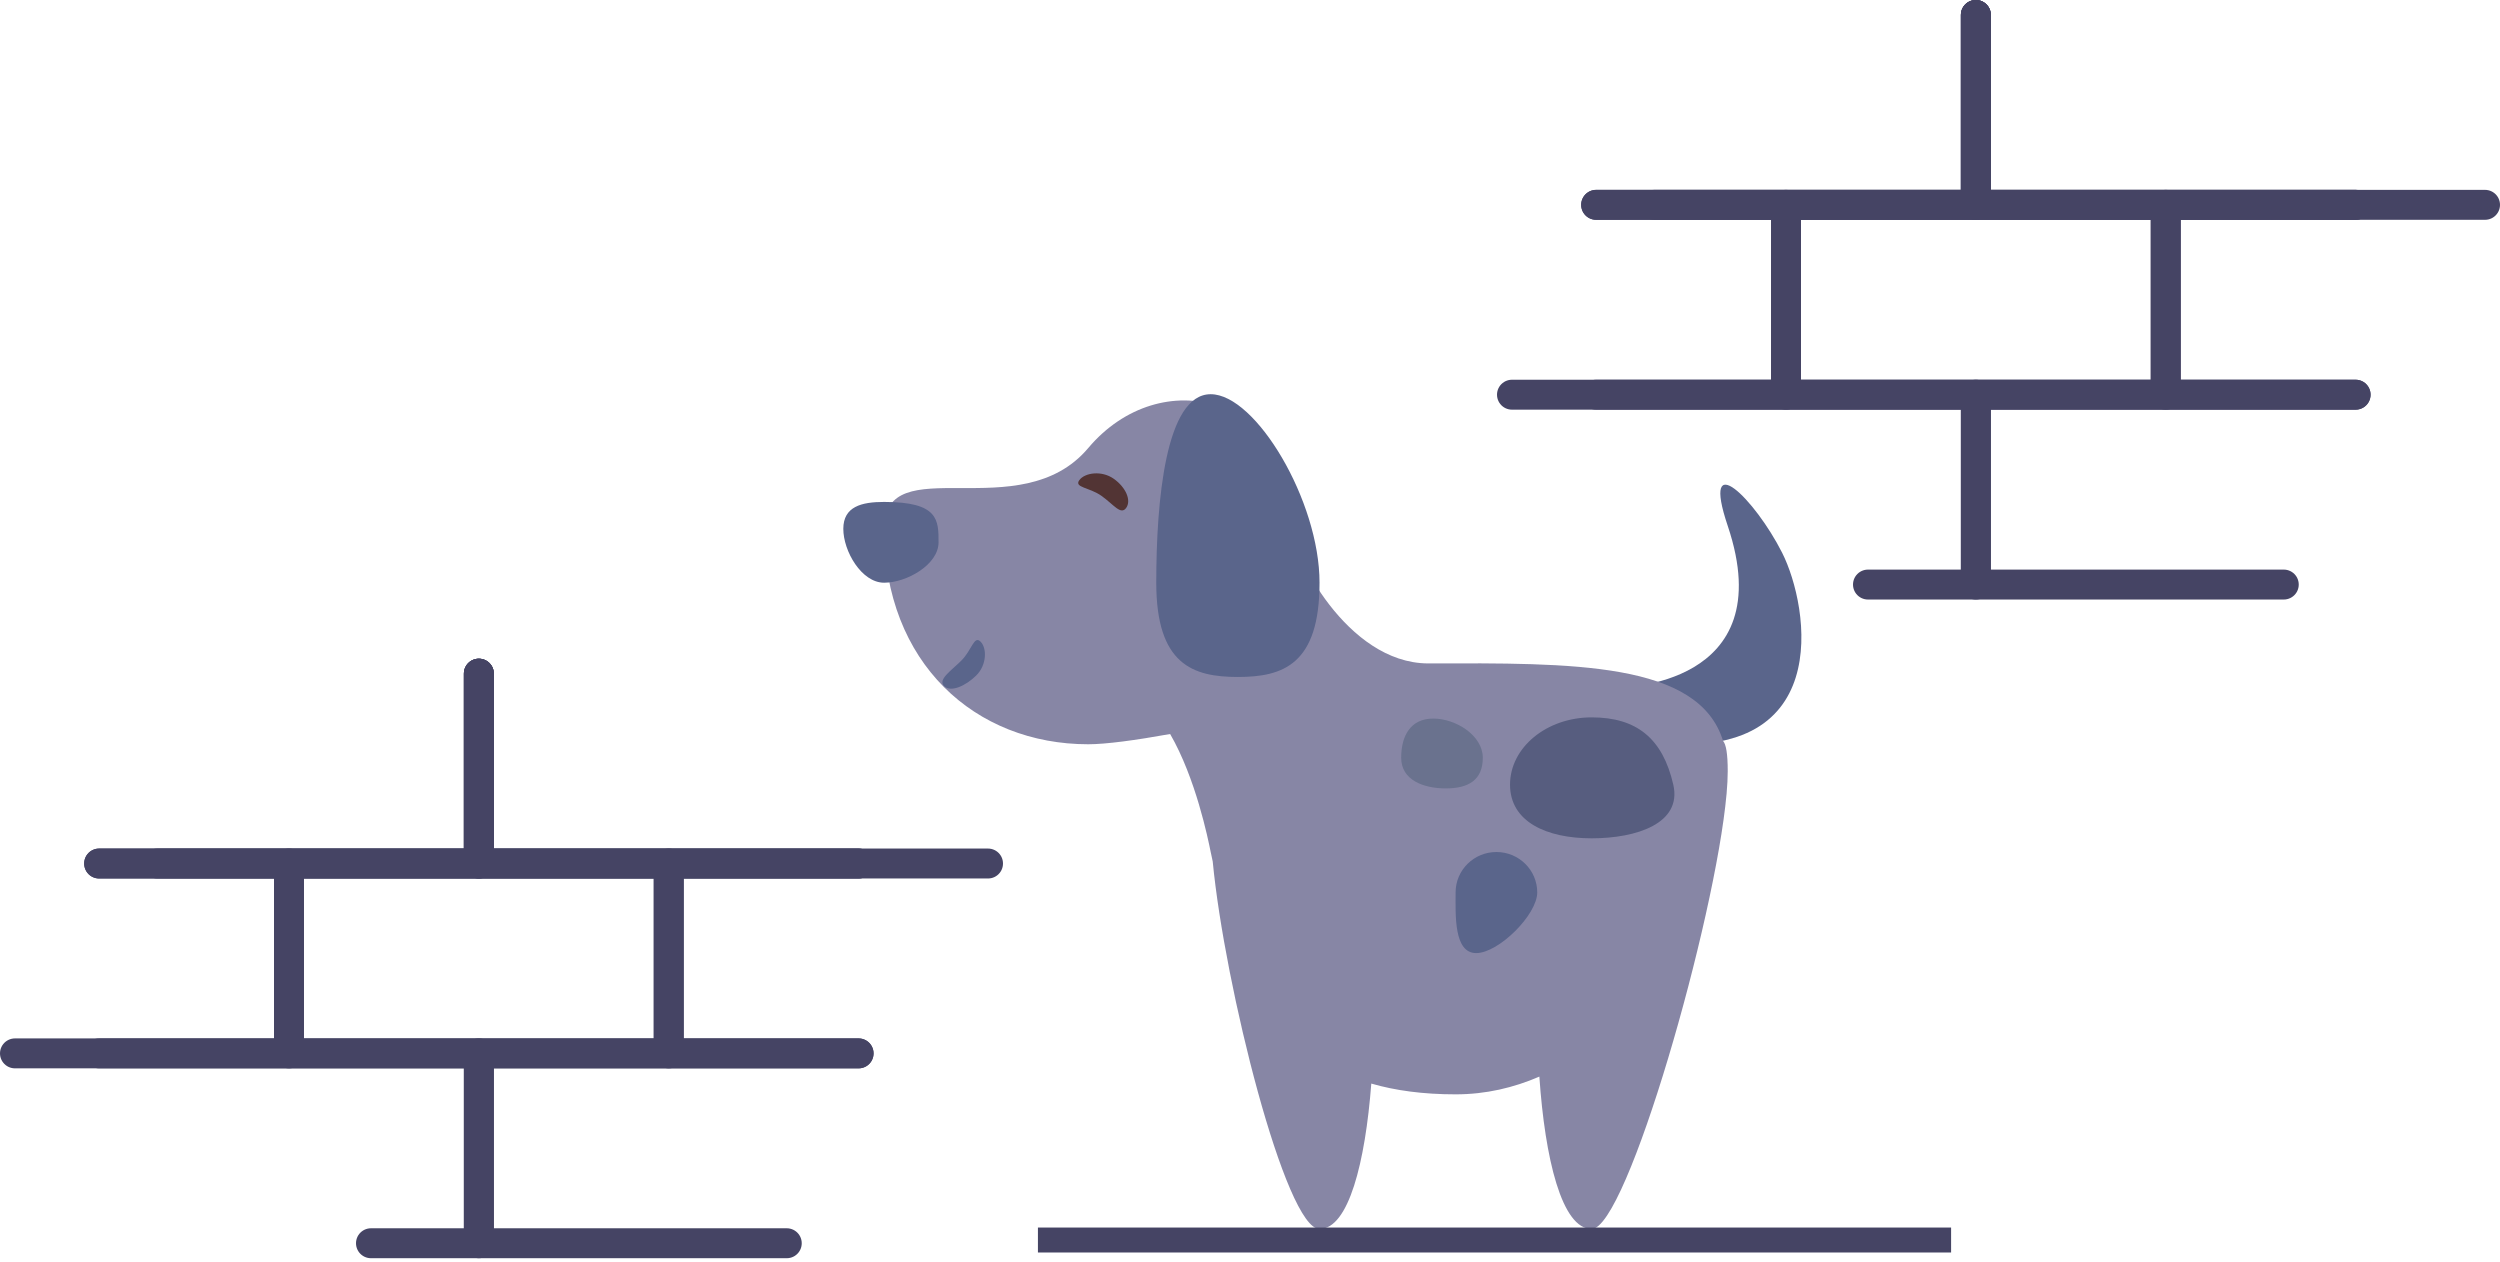 <svg width="501" height="253" viewBox="0 0 501 253" fill="none" xmlns="http://www.w3.org/2000/svg">
<g opacity="0.8">
<path d="M324.423 137.764C324.423 137.764 357.144 137.764 346.237 105.384C340.783 89.194 351.69 99.987 357.144 110.781C362.597 121.574 368.051 153.954 329.877 148.557C291.702 143.161 324.423 137.764 324.423 137.764Z" fill="#313E6E"/>
<path d="M346.008 159.086C346.155 157.397 346.237 155.864 346.237 154.548C346.237 150.997 345.893 149.151 345.304 148.487C340.418 132.589 315.19 132.858 286.118 132.95C269.829 132.826 258.982 110.824 258.982 105.978C258.982 78.995 232.544 72.616 218.081 89.788C204.447 105.978 177.18 89.588 177.18 105.978C177.18 132.961 195.493 149.151 218.081 149.151C221.615 149.151 227.548 148.347 234.496 147.095C239.628 155.983 242.076 168.039 242.621 170.737C242.752 171.38 242.894 172.006 243.03 172.642C245.403 197.575 257.651 246.29 264.435 246.29C270.27 246.29 273.602 232.885 274.808 217.149C279.639 218.552 285.224 219.307 291.702 219.307C297.767 219.307 303.356 217.974 308.488 215.751C309.606 232.086 312.96 246.29 318.97 246.29C326.015 246.29 343.75 184.229 345.997 159.167C346.002 159.135 346.002 159.113 346.008 159.086Z" fill="#69688F"/>
<path d="M188.087 108.682C188.087 113.155 181.701 116.776 177.18 116.776C172.659 116.776 169 110.457 169 105.983C169 101.509 172.659 100.587 177.18 100.587C188.087 100.587 188.087 104.208 188.087 108.682Z" fill="#313E6E"/>
<path d="M264.435 116.777C264.435 133.171 257.106 135.665 248.075 135.665C239.039 135.665 231.715 133.171 231.715 116.777C231.715 100.382 233.585 79 242.621 79C251.658 79 264.435 100.382 264.435 116.777Z" fill="#313E6E"/>
<path d="M225.678 101.795C224.598 103.29 223.178 101.098 220.729 99.366C218.28 97.634 215.212 97.723 216.292 96.228C217.372 94.733 220.749 94.216 223.198 95.948C225.647 97.681 226.758 100.3 225.678 101.795Z" fill="#270101"/>
<path d="M189.21 137.5C187.897 136.201 190.511 134.5 192.64 132.394C194.768 130.287 195.183 127.278 196.496 128.578C197.809 129.877 197.77 133.258 195.642 135.364C193.513 137.471 190.524 138.799 189.21 137.5Z" fill="#313E6E"/>
<path d="M335.33 157.251C337.105 165 328.006 168 318.97 168C309.933 168 302.609 164.699 302.609 157.251C302.609 149.799 309.933 143.76 318.97 143.76C328.006 143.76 333.21 148 335.33 157.251Z" fill="#2D355F"/>
<path d="M297.156 151.855C297.156 156.323 294.273 158 289.758 158C285.242 158 280.796 156.323 280.796 151.855C280.796 147.386 282.716 144 287.232 144C291.747 144 297.156 147.386 297.156 151.855Z" fill="#454F72"/>
<path d="M308.063 178.838C308.063 183.306 300.336 191 295.821 191C291.306 191 291.702 183.306 291.702 178.838C291.702 174.369 295.367 170.743 299.883 170.743C304.398 170.743 308.063 174.369 308.063 178.838Z" fill="#313E6E"/>
</g>
<line x1="208" y1="248.5" x2="391" y2="248.5" stroke="#454464" stroke-width="5"/>
<path d="M95.963 135V173.049H172.061" stroke="#454464" stroke-width="6" stroke-miterlimit="10" stroke-linecap="round" stroke-linejoin="round"/>
<path d="M19.866 173.049H95.963V135" stroke="#454464" stroke-width="6" stroke-miterlimit="10" stroke-linecap="round" stroke-linejoin="round"/>
<path d="M95.963 135V173.049H172.061" stroke="#454464" stroke-width="6" stroke-miterlimit="10" stroke-linecap="round" stroke-linejoin="round"/>
<path d="M19.866 173.049H95.963V135" stroke="#454464" stroke-width="6" stroke-miterlimit="10" stroke-linecap="round" stroke-linejoin="round"/>
<path d="M57.915 211.096H134.012V173.047H57.915V211.096Z" stroke="#454464" stroke-width="6" stroke-miterlimit="10" stroke-linecap="round" stroke-linejoin="round"/>
<path d="M74.342 249.146H95.963V211.097H19.866" stroke="#454464" stroke-width="6" stroke-miterlimit="10" stroke-linecap="round" stroke-linejoin="round"/>
<path d="M172.061 211.097H95.963V249.146H157.668" stroke="#454464" stroke-width="6" stroke-miterlimit="10" stroke-linecap="round" stroke-linejoin="round"/>
<path d="M198 173.049H134.012V211.097H172.061" stroke="#454464" stroke-width="6" stroke-miterlimit="10" stroke-linecap="round" stroke-linejoin="round"/>
<path d="M3 211.097H57.915V173.049H31.536" stroke="#454464" stroke-width="6" stroke-miterlimit="10" stroke-linecap="round" stroke-linejoin="round"/>
<path d="M395.963 3V41.049H472.061" stroke="#454464" stroke-width="6" stroke-miterlimit="10" stroke-linecap="round" stroke-linejoin="round"/>
<path d="M319.866 41.049H395.963V3" stroke="#454464" stroke-width="6" stroke-miterlimit="10" stroke-linecap="round" stroke-linejoin="round"/>
<path d="M395.963 3V41.049H472.061" stroke="#454464" stroke-width="6" stroke-miterlimit="10" stroke-linecap="round" stroke-linejoin="round"/>
<path d="M319.866 41.049H395.963V3" stroke="#454464" stroke-width="6" stroke-miterlimit="10" stroke-linecap="round" stroke-linejoin="round"/>
<path d="M357.915 79.096L434.012 79.096V41.047L357.915 41.047V79.096Z" stroke="#454464" stroke-width="6" stroke-miterlimit="10" stroke-linecap="round" stroke-linejoin="round"/>
<path d="M374.342 117.146H395.963V79.097H319.866" stroke="#454464" stroke-width="6" stroke-miterlimit="10" stroke-linecap="round" stroke-linejoin="round"/>
<path d="M472.061 79.097H395.963V117.146H457.668" stroke="#454464" stroke-width="6" stroke-miterlimit="10" stroke-linecap="round" stroke-linejoin="round"/>
<path d="M498 41.049H434.012V79.097H472.061" stroke="#454464" stroke-width="6" stroke-miterlimit="10" stroke-linecap="round" stroke-linejoin="round"/>
<path d="M303 79.097H357.915V41.049H331.536" stroke="#454464" stroke-width="6" stroke-miterlimit="10" stroke-linecap="round" stroke-linejoin="round"/>
</svg>
